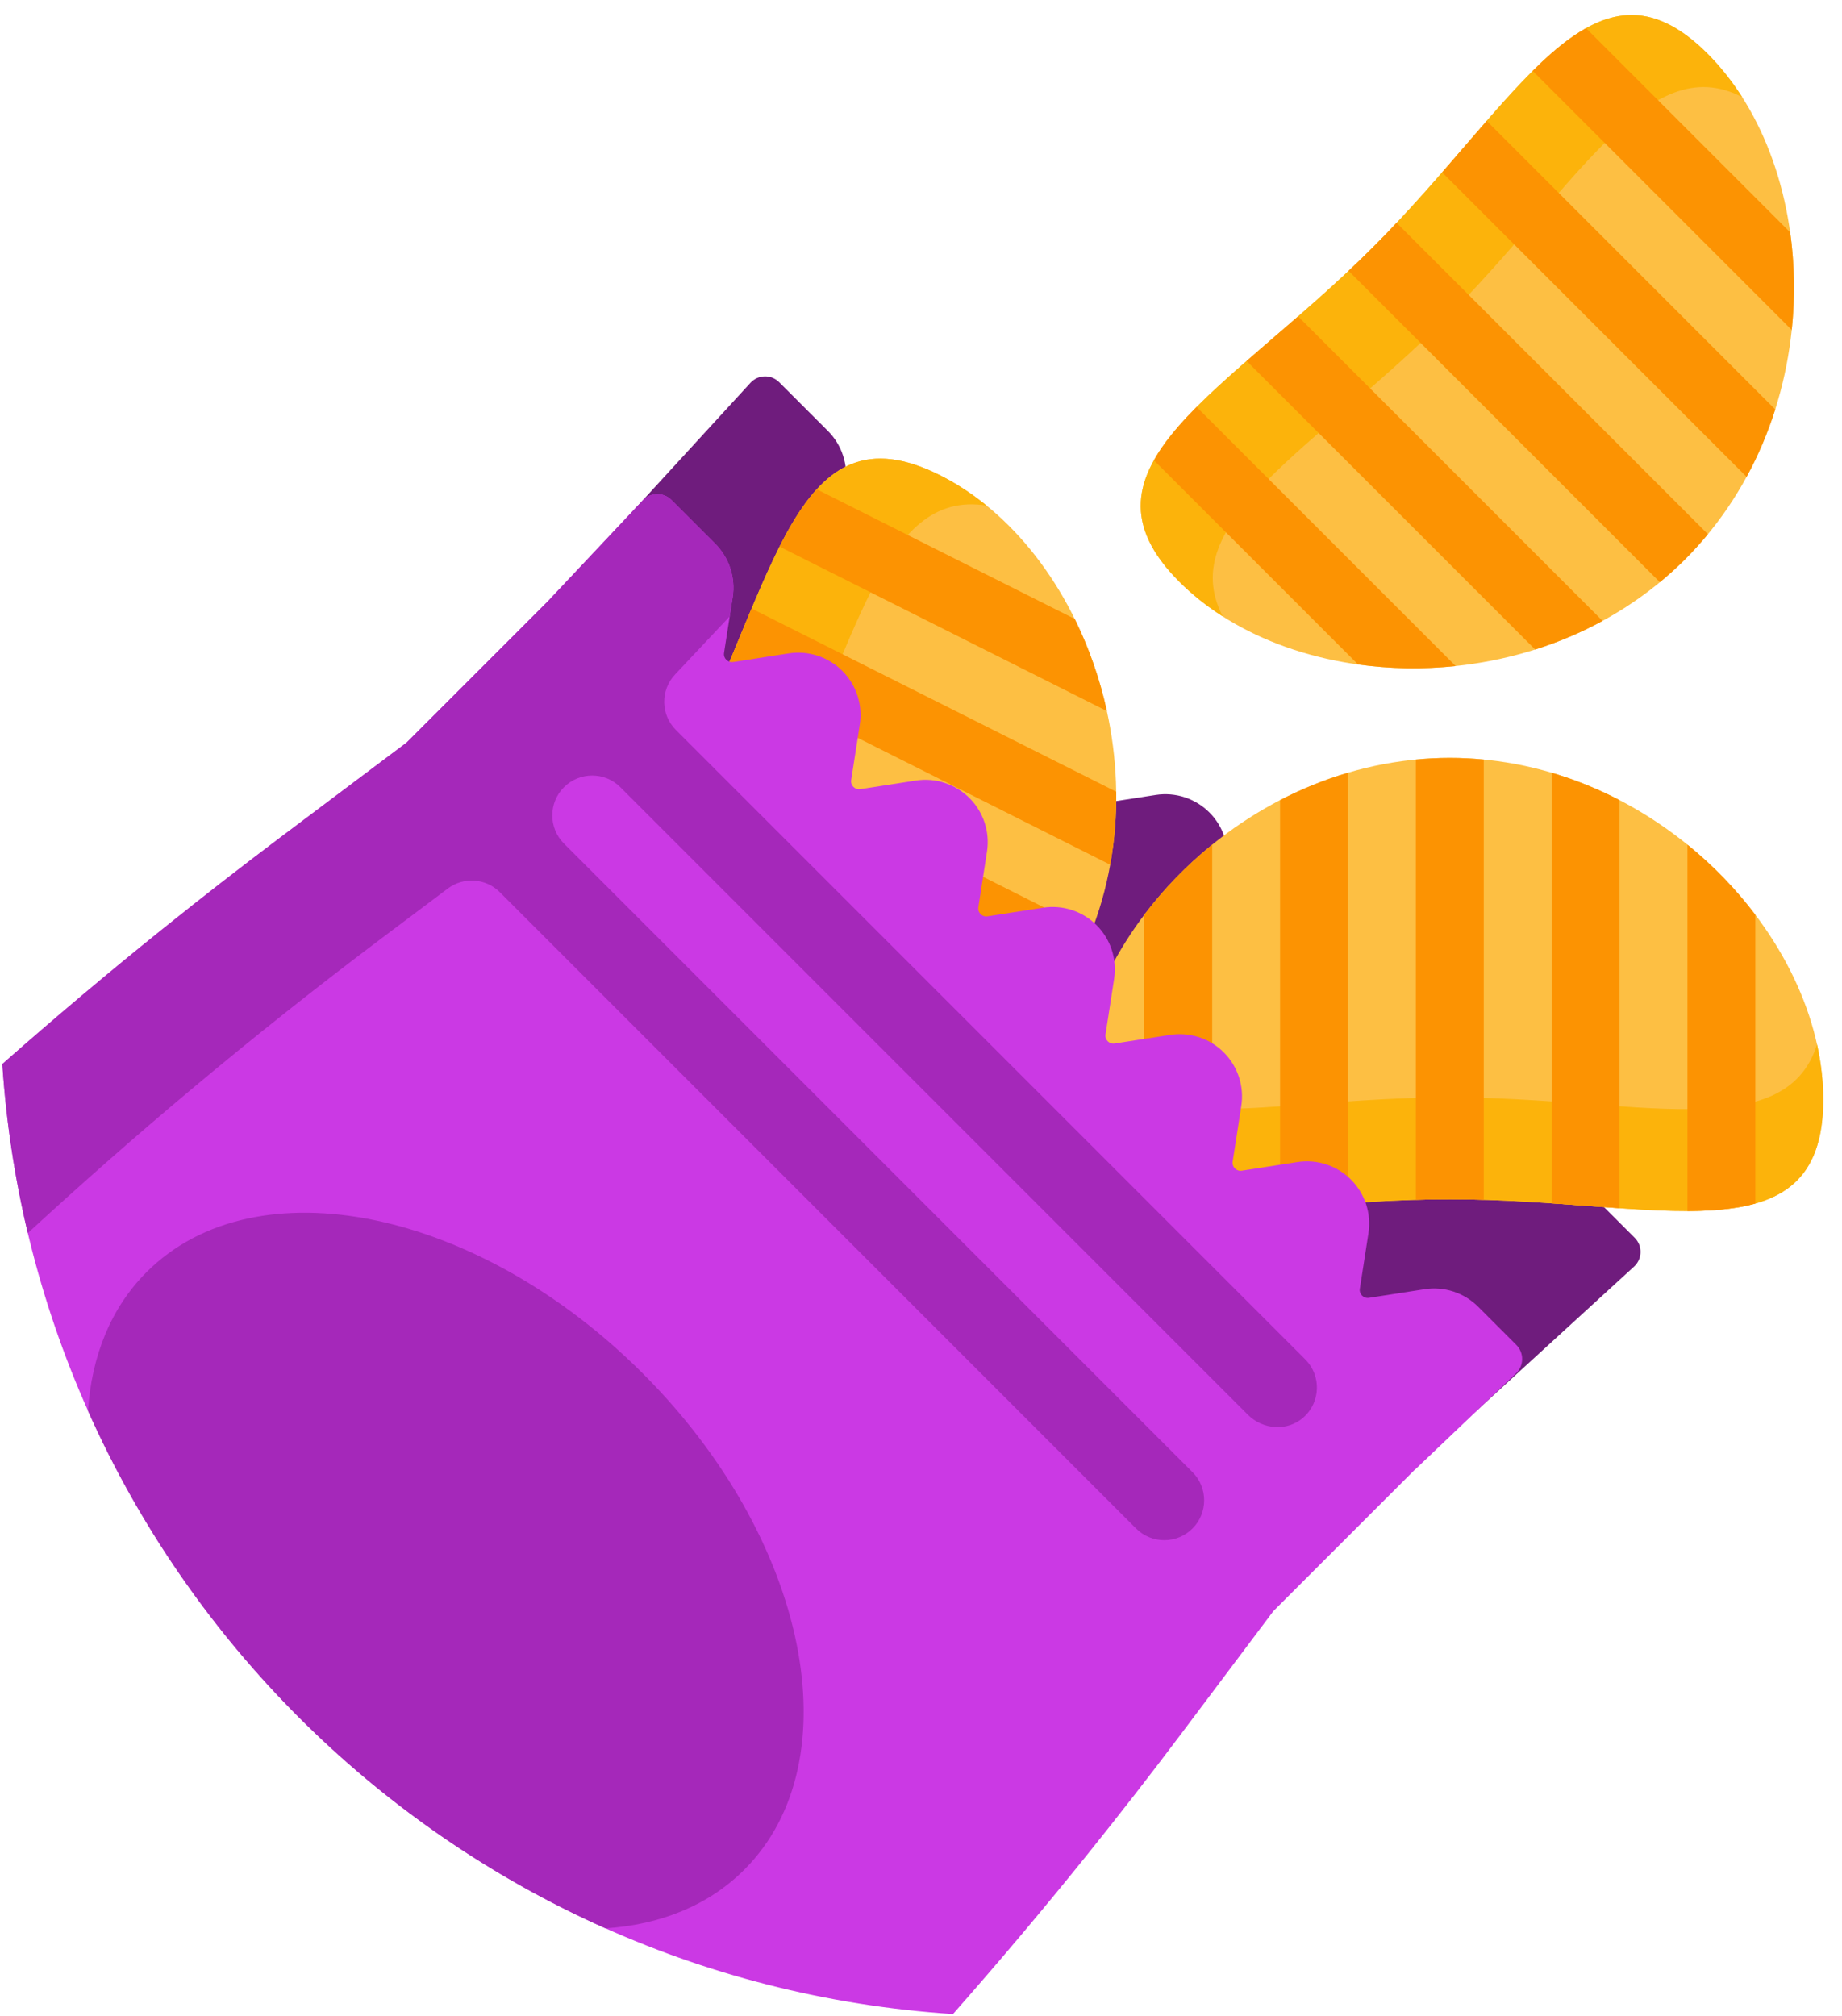 <?xml version="1.0" encoding="UTF-8"?>
<svg width="74px" height="81px" viewBox="0 0 74 81" version="1.1" xmlns="http://www.w3.org/2000/svg" xmlns:xlink="http://www.w3.org/1999/xlink">
    <!-- Generator: Sketch 47.1 (45422) - http://www.bohemiancoding.com/sketch -->
    <title>snack</title>
    <desc>Created with Sketch.</desc>
    <defs></defs>
    <g id="Final-Web" stroke="none" stroke-width="1" fill="none" fill-rule="evenodd">
        <g id="Our-Team" transform="translate(-123, -1608)">
            <g id="snack" transform="translate(123, 1607)">
                <g transform="translate(0, 1.602)" id="Shape">
                    <path d="M30.154,14.771 C30.463,14.442 30.984,14.433 31.303,14.753 L33.26,16.71 C33.824,17.274 34.086,18.074 33.963,18.862 L33.617,21.096 C33.583,21.31 33.768,21.495 33.983,21.462 L36.217,21.116 C37.005,20.993 37.804,21.254 38.369,21.818 C38.933,22.382 39.194,23.182 39.072,23.971 L38.725,26.205 C38.692,26.42 38.877,26.604 39.091,26.57 L41.325,26.224 C42.114,26.102 42.913,26.363 43.477,26.927 C44.041,27.491 44.303,28.291 44.18,29.079 L43.833,31.314 C43.8,31.528 43.985,31.712 44.199,31.679 L46.433,31.332 C47.222,31.21 48.021,31.471 48.586,32.036 C49.15,32.6 49.411,33.399 49.289,34.188 L48.942,36.422 C48.909,36.636 49.094,36.821 49.307,36.788 L51.542,36.441 C52.33,36.319 53.13,36.58 53.694,37.144 C54.259,37.708 54.519,38.508 54.397,39.296 L54.051,41.531 C54.018,41.744 54.202,41.93 54.416,41.896 L56.65,41.549 C57.439,41.427 58.239,41.688 58.802,42.252 C59.367,42.817 59.628,43.616 59.506,44.405 L59.159,46.639 C59.126,46.853 59.31,47.038 59.525,47.005 L61.759,46.658 C62.547,46.535 63.347,46.797 63.911,47.361 L65.672,49.122 C65.99,49.44 65.984,49.957 65.658,50.268 L57.985,57.29 L23.129,22.434 L30.154,14.771 Z" fill="#6F1C7D" fill-rule="nonzero"></path>
                    <path d="M73.246,43.571 C73.246,50.075 66.53,47.575 58.244,47.575 C49.959,47.575 43.242,50.075 43.242,43.571 C43.242,37.067 49.959,29.844 58.244,29.844 C66.53,29.844 73.246,37.067 73.246,43.571 Z M67.695,21.868 C73.554,16.009 73.196,6.153 68.597,1.553 C63.997,-3.045 61.016,3.472 55.158,9.331 C49.299,15.19 42.781,18.171 47.381,22.77 C51.979,27.369 61.836,27.726 67.695,21.868 L67.695,21.868 Z M37.766,18.49 C31.954,15.57 31.174,22.695 27.454,30.098 C23.734,37.502 18.484,42.381 24.296,45.301 C30.108,48.221 39.577,45.461 43.297,38.058 C47.016,30.654 43.578,21.41 37.766,18.49 Z" fill="#FDBF43" fill-rule="nonzero"></path>
                    <path d="M73.246,43.571 C73.246,50.075 66.53,47.575 58.244,47.575 C49.959,47.575 43.242,50.075 43.242,43.571 C43.242,42.837 43.329,42.094 43.492,41.353 C44.779,45.45 50.894,43.482 58.244,43.482 C65.595,43.482 71.71,45.45 72.997,41.353 C73.16,42.094 73.246,42.837 73.246,43.571 Z M49.125,24.162 C47.138,20.354 52.853,17.421 58.051,12.224 C63.249,7.026 66.181,1.311 69.988,3.299 C69.58,2.659 69.116,2.073 68.597,1.553 C63.997,-3.045 61.016,3.472 55.158,9.331 C49.299,15.19 42.781,18.171 47.381,22.77 C47.899,23.289 48.486,23.753 49.125,24.162 Z M27.454,30.099 C23.734,37.502 18.484,42.381 24.296,45.301 C24.952,45.631 25.655,45.887 26.391,46.074 C23.307,43.085 27.81,38.503 31.11,31.936 C34.41,25.367 35.397,19.02 39.636,19.709 C39.047,19.23 38.422,18.82 37.766,18.49 C31.954,15.57 31.174,22.695 27.454,30.099 Z" fill="#FCB30B" fill-rule="nonzero"></path>
                    <path d="M62.336,30.44 C63.287,30.72 64.2,31.092 65.063,31.541 L65.063,47.934 C64.2,47.874 63.287,47.801 62.336,47.737 L62.336,30.44 Z M56.88,29.911 L56.88,47.596 C57.33,47.582 57.785,47.574 58.244,47.574 C58.704,47.574 59.159,47.582 59.608,47.596 L59.608,29.911 C59.159,29.868 58.705,29.844 58.244,29.844 C57.785,29.844 57.33,29.868 56.88,29.911 L56.88,29.911 Z M67.791,33.33 L67.791,48.047 C68.827,48.044 69.745,47.964 70.519,47.745 L70.519,36.147 C69.744,35.122 68.827,34.169 67.791,33.33 L67.791,33.33 Z M45.97,36.147 L45.97,47.745 C46.744,47.964 47.662,48.044 48.698,48.047 L48.698,33.33 C47.662,34.169 46.744,35.122 45.97,36.147 L45.97,36.147 Z M51.425,47.934 C52.289,47.875 53.202,47.802 54.153,47.737 L54.153,30.44 C53.202,30.72 52.289,31.092 51.425,31.541 L51.425,47.934 Z M52.15,12.109 C51.432,12.736 50.734,13.329 50.082,13.899 L61.673,25.49 C62.602,25.196 63.51,24.814 64.381,24.34 L52.15,12.109 Z M56.107,8.351 C55.799,8.678 55.484,9.006 55.158,9.331 C54.833,9.656 54.506,9.972 54.178,10.28 L66.683,22.785 C67.032,22.498 67.369,22.193 67.695,21.868 C68.02,21.543 68.325,21.204 68.613,20.857 L56.107,8.351 Z M58.48,26.154 L48.073,15.747 C47.343,16.481 46.751,17.187 46.358,17.89 L54.558,26.09 C55.831,26.268 57.155,26.293 58.48,26.154 Z M71.918,8.732 L63.717,0.531 C63.015,0.924 62.308,1.516 61.574,2.246 L71.981,12.653 C72.12,11.327 72.095,10.004 71.918,8.732 Z M57.937,6.323 L70.167,18.554 C70.641,17.683 71.023,16.774 71.317,15.846 L59.726,4.255 C59.156,4.908 58.563,5.605 57.937,6.323 Z M24.072,36.031 L38.72,43.39 C39.509,42.819 40.251,42.171 40.928,41.447 L25.472,33.682 C24.988,34.502 24.512,35.285 24.072,36.031 L24.072,36.031 Z M27.454,30.099 C27.248,30.509 27.036,30.912 26.822,31.307 L42.625,39.246 C42.866,38.864 43.091,38.469 43.297,38.058 C43.504,37.647 43.686,37.23 43.85,36.809 L28.047,28.87 C27.857,29.278 27.661,29.688 27.454,30.099 L27.454,30.099 Z M21.791,40.99 L32.154,46.196 C33.418,45.965 34.683,45.573 35.897,45.024 L22.746,38.417 C22.284,39.343 21.943,40.2 21.791,40.99 Z M43.175,24.26 L32.811,19.054 C32.268,19.647 31.785,20.432 31.317,21.356 L44.468,27.962 C44.183,26.66 43.743,25.412 43.175,24.26 Z M30.194,23.844 C29.859,24.642 29.514,25.49 29.146,26.369 L44.602,34.135 C44.778,33.159 44.855,32.176 44.842,31.202 L30.194,23.844 Z" fill="#FC9302" fill-rule="nonzero"></path>
                    <path d="M0.094,42.142 C2.202,40.284 4.35,38.471 6.544,36.71 C8.1,35.459 9.677,34.232 11.275,33.03 L16.334,29.229 L21.996,23.566 L25.823,19.5 C26.133,19.171 26.654,19.163 26.973,19.482 L28.731,21.239 C29.295,21.804 29.556,22.604 29.434,23.392 L29.087,25.626 C29.053,25.84 29.239,26.025 29.452,25.992 L31.687,25.645 C32.475,25.523 33.275,25.784 33.839,26.348 C34.403,26.913 34.664,27.712 34.542,28.501 L34.195,30.735 C34.162,30.949 34.347,31.133 34.561,31.1 L36.795,30.754 C37.584,30.631 38.383,30.893 38.947,31.457 C39.512,32.021 39.773,32.821 39.651,33.609 L39.304,35.843 C39.271,36.058 39.455,36.242 39.669,36.209 L41.903,35.862 C42.692,35.74 43.492,36.001 44.056,36.566 C44.62,37.13 44.881,37.93 44.759,38.718 L44.413,40.952 C44.38,41.166 44.564,41.351 44.778,41.317 L47.012,40.971 C47.801,40.849 48.6,41.109 49.164,41.674 C49.729,42.238 49.99,43.038 49.867,43.827 L49.521,46.061 C49.488,46.275 49.672,46.459 49.887,46.426 L52.121,46.079 C52.909,45.957 53.709,46.218 54.273,46.783 C54.837,47.347 55.098,48.146 54.976,48.935 L54.63,51.169 C54.596,51.383 54.781,51.568 54.995,51.535 L57.23,51.188 C58.018,51.065 58.817,51.327 59.382,51.891 L60.916,53.425 C61.234,53.743 61.228,54.261 60.902,54.571 L56.857,58.426 L56.853,58.422 L51.191,64.084 L51.156,64.119 L47.384,69.139 C46.186,70.733 44.963,72.304 43.716,73.856 C41.955,76.05 40.142,78.198 38.285,80.306 C17.814,78.968 1.446,62.608 0.094,42.142 Z" fill="#CB39E4" fill-rule="nonzero"></path>
                    <path d="M52.359,56.344 C51.717,56.906 50.736,56.835 50.133,56.232 L24.922,31.022 C24.297,30.396 23.283,30.396 22.657,31.022 C22.031,31.646 22.031,32.661 22.657,33.286 L47.906,58.535 C48.532,59.161 48.532,60.175 47.906,60.801 C47.281,61.426 46.267,61.426 45.641,60.801 L20.082,35.241 C19.518,34.677 18.625,34.614 17.988,35.094 L15.332,37.089 C12.716,39.056 10.154,41.091 7.649,43.19 C5.425,45.053 3.249,46.97 1.117,48.933 C0.593,46.732 0.247,44.463 0.093,42.142 C2.202,40.284 4.35,38.471 6.544,36.71 C8.1,35.459 9.677,34.232 11.275,33.03 L16.334,29.229 L21.996,23.566 L25.823,19.5 C26.133,19.171 26.654,19.163 26.973,19.483 L28.731,21.24 C29.295,21.804 29.556,22.604 29.434,23.392 L29.314,24.16 L27.12,26.492 C26.527,27.123 26.542,28.111 27.153,28.722 L52.436,54.006 C53.087,54.656 53.061,55.726 52.359,56.344 L52.359,56.344 Z M5.893,50.497 C4.447,51.942 3.679,53.884 3.535,56.074 C7.654,65.312 15.087,72.745 24.324,76.863 C26.515,76.719 28.456,75.951 29.902,74.505 C34.28,70.127 32.455,61.203 25.825,54.574 C19.195,47.944 10.271,46.119 5.893,50.497 Z" fill="#A528BA" fill-rule="nonzero"></path>
                </g>
            </g>
        </g>
    </g>
</svg>